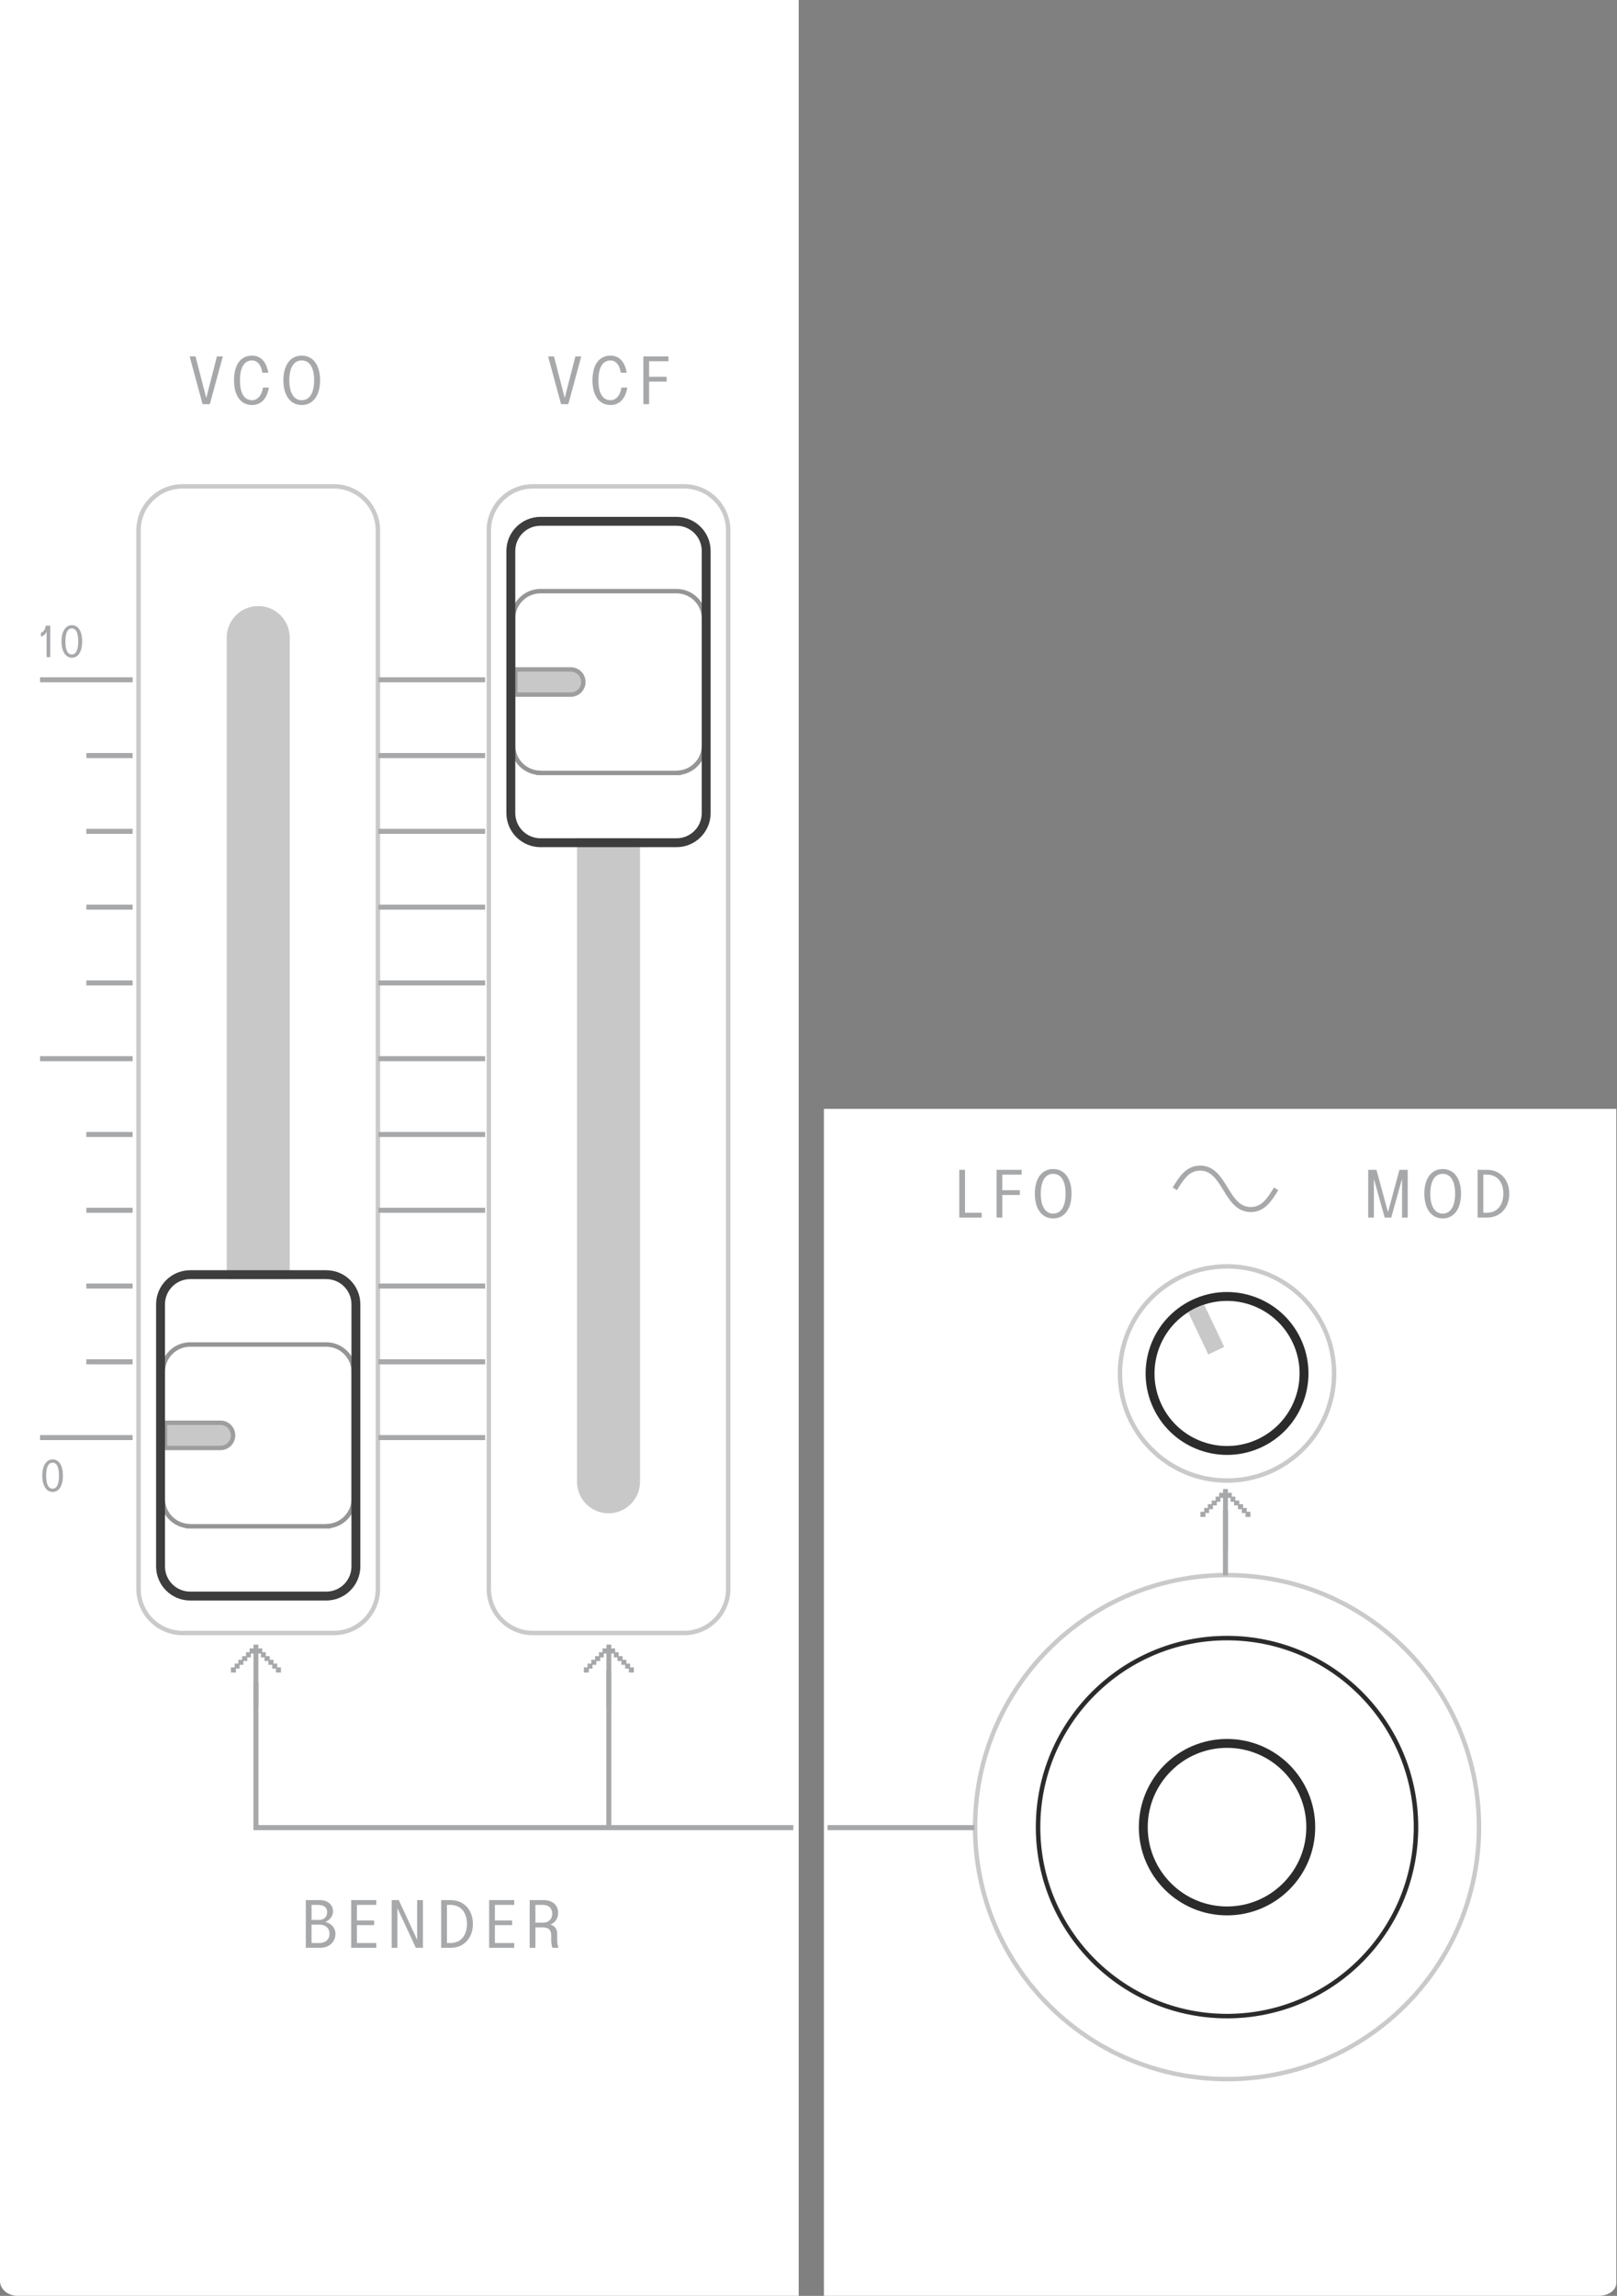 <?xml version="1.0" encoding="UTF-8" standalone="no"?>
<!DOCTYPE svg PUBLIC "-//W3C//DTD SVG 1.1//EN" "http://www.w3.org/Graphics/SVG/1.1/DTD/svg11.dtd">
<svg width="100%" height="100%" viewBox="0 0 758 1076" version="1.1" xmlns="http://www.w3.org/2000/svg" xmlns:xlink="http://www.w3.org/1999/xlink" xml:space="preserve" xmlns:serif="http://www.serif.com/" style="fill-rule:evenodd;clip-rule:evenodd;stroke-miterlimit:10;">
    <rect x="0" y="0" width="758" height="1076" fill="#808080" stroke="none"/>
    <path d="M8.267,1075.98C3.7,1075.98 0,1072.88 0,1069.05L0,0L374.408,0L374.408,1075.98L8.267,1075.98Z" style="fill:white;fill-rule:nonzero;"/>
    <path d="M386.219,1075.98L749.407,1075.98C753.973,1075.98 757.677,1073.29 757.677,1069.96L757.677,519.683L386.219,519.683L386.219,1075.98Z" style="fill:white;fill-rule:nonzero;"/>
    <path d="M575.195,944.882C526.275,944.882 486.612,905.224 486.612,856.299C486.612,807.378 526.275,767.715 575.195,767.715C624.12,767.715 663.779,807.378 663.779,856.299C663.779,905.224 624.12,944.882 575.195,944.882ZM575.195,738.19C509.966,738.19 457.087,791.07 457.087,856.299C457.087,921.528 509.966,974.411 575.195,974.411C640.425,974.411 693.304,921.528 693.304,856.299C693.304,791.07 640.425,738.19 575.195,738.19Z" style="fill:none;fill-rule:nonzero;stroke:rgb(202,202,202);stroke-width:2.08px;"/>
    <circle cx="575.195" cy="643.7" r="50.196" style="fill:none;stroke:rgb(202,202,202);stroke-width:2.08px;"/>
    <clipPath id="_clip1">
        <rect x="63.9" y="226.894" width="114.288" height="539.485" clip-rule="nonzero"/>
    </clipPath>
    <g clip-path="url(#_clip1)">
        <path d="M156.477,227.935L85.61,227.935C74.194,227.935 64.94,237.19 64.94,248.606L64.94,744.669C64.94,756.081 74.194,765.335 85.61,765.335L156.477,765.335C167.894,765.335 177.148,756.081 177.148,744.669L177.148,248.606C177.148,237.19 167.894,227.935 156.477,227.935Z" style="fill:none;fill-rule:nonzero;stroke:rgb(202,202,202);stroke-width:2.08px;"/>
    </g>
    <path d="M106.28,298.802L106.28,694.472C106.28,702.627 112.889,709.235 121.043,709.235C129.197,709.235 135.81,702.627 135.81,694.472L135.81,298.802C135.81,290.647 129.197,284.039 121.043,284.039C112.889,284.039 106.28,290.647 106.28,298.802" style="fill:rgb(200,200,200);fill-rule:nonzero;"/>
    <clipPath id="_clip2">
        <rect x="228.109" y="226.894" width="114.288" height="539.485" clip-rule="nonzero"/>
    </clipPath>
    <g clip-path="url(#_clip2)">
        <path d="M320.686,227.935L249.819,227.935C238.402,227.935 229.148,237.19 229.148,248.606L229.148,744.669C229.148,756.081 238.402,765.335 249.819,765.335L320.686,765.335C332.102,765.335 341.356,756.081 341.356,744.669L341.356,248.606C341.356,237.19 332.102,227.935 320.686,227.935Z" style="fill:none;fill-rule:nonzero;stroke:rgb(202,202,202);stroke-width:2.08px;"/>
    </g>
    <path d="M270.489,298.802L270.489,694.472C270.489,702.627 277.097,709.235 285.251,709.235C293.406,709.235 300.018,702.627 300.018,694.472L300.018,298.802C300.018,290.647 293.406,284.039 285.251,284.039C277.097,284.039 270.489,290.647 270.489,298.802" style="fill:rgb(200,200,200);fill-rule:nonzero;"/>
    <path d="M253.356,392.872C246.835,392.872 241.548,387.584 241.548,381.063L241.548,258.217C241.548,251.692 246.835,246.409 253.356,246.409L317.152,246.409C323.673,246.409 328.956,251.692 328.956,258.217L328.956,381.063C328.956,387.584 323.673,392.872 317.152,392.872L253.356,392.872Z" style="fill:white;fill-rule:nonzero;"/>
    <path d="M252.315,362.257L252.315,362.148C245.715,361.619 240.506,356.077 240.506,349.34L240.506,289.907C240.506,282.819 246.269,277.057 253.356,277.057L317.152,277.057C324.235,277.057 330.002,282.819 330.002,289.907L330.002,349.34C330.002,356.077 324.794,361.619 318.194,362.148L318.194,362.19L317.152,362.257L252.315,362.257Z" style="fill:white;fill-rule:nonzero;"/>
    <path d="M317.15,276.014L253.355,276.014C245.696,276.014 239.463,282.243 239.463,289.906L239.463,349.343C239.463,356.297 244.596,362.068 251.271,363.081L251.271,363.235L253.355,363.297L319.234,363.297L319.234,363.081C325.909,362.068 331.038,356.297 331.038,349.343L331.038,289.906C331.038,282.243 324.809,276.014 317.15,276.014M317.15,278.097C323.671,278.097 328.955,283.385 328.955,289.906L328.955,349.343C328.955,355.864 323.671,361.152 317.15,361.152L317.15,361.214L253.355,361.214L253.355,361.152C246.834,361.152 241.546,355.864 241.546,349.343L241.546,289.906C241.546,283.385 246.834,278.097 253.355,278.097L317.15,278.097Z" style="fill:rgb(149,149,149);fill-rule:nonzero;"/>
    <path d="M241.548,313.734L267.544,313.734C270.806,313.734 273.452,316.38 273.452,319.638C273.452,322.9 270.806,325.546 267.544,325.546L241.548,325.546L241.548,313.734Z" style="fill:rgb(200,200,200);fill-rule:nonzero;stroke:rgb(158,158,158);stroke-width:2.08px;"/>
    <path d="M317.15,242.241L253.355,242.241C244.546,242.241 237.38,249.408 237.38,258.216L237.38,381.062C237.38,389.875 244.546,397.037 253.355,397.037L317.15,397.037C325.959,397.037 333.121,389.875 333.121,381.062L333.121,258.216C333.121,249.408 325.959,242.241 317.15,242.241M317.15,246.408C323.671,246.408 328.955,251.695 328.955,258.216L328.955,381.062C328.955,387.587 323.671,392.87 317.15,392.87L253.355,392.87C246.834,392.87 241.546,387.587 241.546,381.062L241.546,258.216C241.546,251.695 246.834,246.408 253.355,246.408L317.15,246.408Z" style="fill:rgb(61,61,61);fill-rule:nonzero;"/>
    <path d="M89.147,745.94C82.627,745.94 77.339,740.652 77.339,734.132L77.339,611.286C77.339,604.761 82.627,599.478 89.147,599.478L152.943,599.478C159.464,599.478 164.752,604.761 164.752,611.286L164.752,734.132C164.752,740.652 159.464,745.94 152.943,745.94L89.147,745.94Z" style="fill:white;fill-rule:nonzero;"/>
    <path d="M88.106,715.325L88.106,715.22C81.506,714.687 76.297,709.145 76.297,702.408L76.297,642.975C76.297,635.891 82.06,630.125 89.147,630.125L152.943,630.125C160.027,630.125 165.793,635.891 165.793,642.975L165.793,702.408C165.793,709.145 160.585,714.687 153.985,715.22L153.985,715.258L152.943,715.325L88.106,715.325Z" style="fill:white;fill-rule:nonzero;"/>
    <path d="M152.941,629.082L89.145,629.082C81.487,629.082 75.254,635.315 75.254,642.974L75.254,702.411C75.254,709.365 80.387,715.136 87.062,716.149L87.062,716.303L89.145,716.365L155.025,716.365L155.025,716.149C161.7,715.136 166.833,709.365 166.833,702.411L166.833,642.974C166.833,635.315 160.6,629.082 152.941,629.082M152.941,631.165C159.462,631.165 164.75,636.453 164.75,642.974L164.75,702.411C164.75,708.932 159.462,714.22 152.941,714.22L152.941,714.282L89.145,714.282L89.145,714.22C82.625,714.22 77.337,708.932 77.337,702.411L77.337,642.974C77.337,636.453 82.625,631.165 89.145,631.165L152.941,631.165Z" style="fill:rgb(149,149,149);fill-rule:nonzero;"/>
    <path d="M77.339,666.802L103.335,666.802C106.597,666.802 109.243,669.447 109.243,672.71C109.243,675.968 106.597,678.614 103.335,678.614L77.339,678.614L77.339,666.802Z" style="fill:rgb(200,200,200);fill-rule:nonzero;stroke:rgb(158,158,158);stroke-width:2.08px;"/>
    <path d="M152.941,595.309L89.145,595.309C80.341,595.309 73.17,602.476 73.17,611.284L73.17,734.13C73.17,742.942 80.341,750.105 89.145,750.105L152.941,750.105C161.75,750.105 168.916,742.942 168.916,734.13L168.916,611.284C168.916,602.476 161.75,595.309 152.941,595.309M152.941,599.476C159.462,599.476 164.75,604.763 164.75,611.284L164.75,734.13C164.75,740.655 159.462,745.938 152.941,745.938L89.145,745.938C82.625,745.938 77.337,740.655 77.337,734.13L77.337,611.284C77.337,604.763 82.625,599.476 89.145,599.476L152.941,599.476Z" style="fill:rgb(61,61,61);fill-rule:nonzero;"/>
    <path d="M607.797,628.219C599.254,610.229 577.714,602.558 559.723,611.1C541.733,619.642 534.062,641.183 542.604,659.173C551.146,677.164 572.687,684.834 590.678,676.292C608.668,667.75 616.339,646.209 607.797,628.219Z" style="fill:none;stroke:rgb(43,43,43);stroke-width:4.17px;"/>
    <path d="M557.002,615.005L566.402,634.801L573.868,631.255L564.464,611.447C563.164,611.885 561.877,612.385 560.618,612.98C559.352,613.585 558.156,614.272 557.002,615.005" style="fill:rgb(200,200,200);fill-rule:nonzero;"/>
    <path d="M575.195,944.882C526.275,944.882 486.612,905.224 486.612,856.299C486.612,807.378 526.275,767.715 575.195,767.715C624.12,767.715 663.779,807.378 663.779,856.299C663.779,905.224 624.12,944.882 575.195,944.882Z" style="fill:none;fill-rule:nonzero;stroke:rgb(43,43,43);stroke-width:2.08px;"/>
    <path d="M575.194,814.99C552.365,814.99 533.856,833.498 533.856,856.327C533.856,879.16 552.365,897.669 575.194,897.669C598.023,897.669 616.531,879.16 616.531,856.327C616.531,833.498 598.023,814.99 575.194,814.99M575.194,819.156C595.69,819.156 612.365,835.831 612.365,856.327C612.365,876.827 595.69,893.502 575.194,893.502C554.698,893.502 538.023,876.827 538.023,856.327C538.023,835.831 554.698,819.156 575.194,819.156" style="fill:rgb(43,43,43);fill-rule:nonzero;"/>
    <path d="M104.446,167.046L98.375,189.412L94.967,189.412L88.9,167.046L91.655,167.046L96.688,186.504L101.692,167.046L104.446,167.046Z" style="fill:rgb(167,168,170);fill-rule:nonzero;"/>
    <path d="M109.702,178.215C109.702,170.957 112.797,166.67 118.177,166.67C122.431,166.67 124.968,169.861 125.747,174.678L122.964,174.678C122.589,171.707 120.964,168.928 118.21,168.928C114.302,168.928 112.485,172.553 112.485,178.215C112.485,183.874 114.206,187.565 118.21,187.565C121.027,187.565 122.931,184.69 123.243,181.653L126.031,181.653C125.122,187.161 122.089,189.82 118.21,189.82C112.827,189.82 109.702,185.47 109.702,178.215" style="fill:rgb(167,168,170);fill-rule:nonzero;"/>
    <path d="M147.265,178.215C147.265,172.553 145.294,168.928 141.448,168.928C137.598,168.928 135.627,172.553 135.627,178.215C135.627,183.874 137.598,187.565 141.448,187.565C145.294,187.565 147.265,183.874 147.265,178.215M132.844,178.215C132.844,170.957 136.223,166.67 141.448,166.67C146.669,166.67 150.048,170.99 150.048,178.215C150.048,185.44 146.669,189.82 141.448,189.82C136.223,189.82 132.844,185.47 132.844,178.215" style="fill:rgb(167,168,170);fill-rule:nonzero;"/>
    <path d="M272.48,167.046L266.41,189.412L263.001,189.412L256.935,167.046L259.689,167.046L264.722,186.504L269.726,167.046L272.48,167.046Z" style="fill:rgb(167,168,170);fill-rule:nonzero;"/>
    <path d="M277.735,178.215C277.735,170.957 280.831,166.67 286.21,166.67C290.465,166.67 293.002,169.861 293.781,174.678L290.998,174.678C290.623,171.707 288.998,168.928 286.244,168.928C282.335,168.928 280.519,172.553 280.519,178.215C280.519,183.874 282.24,187.565 286.244,187.565C289.06,187.565 290.965,184.69 291.277,181.653L294.065,181.653C293.156,187.161 290.123,189.82 286.244,189.82C280.86,189.82 277.735,185.47 277.735,178.215" style="fill:rgb(167,168,170);fill-rule:nonzero;"/>
    <path d="M301.592,167.046L313.355,167.046L313.355,169.3L304.284,169.3L304.284,176.587L312.509,176.587L312.509,178.842L304.284,178.842L304.284,189.412L301.592,189.412L301.592,167.046Z" style="fill:rgb(167,168,170);fill-rule:nonzero;"/>
    <path d="M149.641,910.629C152.332,910.629 154.457,909.187 154.457,906.246C154.457,903.65 152.549,901.996 149.766,901.996L146.041,901.996L146.041,910.629L149.641,910.629ZM149.578,899.804C152.049,899.804 153.362,898.212 153.362,896.142C153.362,894.142 152.078,892.767 149.232,892.767L146.041,892.767L146.041,899.804L149.578,899.804ZM143.353,890.512L149.953,890.512C153.362,890.512 156.082,892.487 156.116,895.737C156.149,898.271 154.241,900.054 152.612,900.679L152.612,900.775C154.424,901.179 157.241,902.808 157.241,906.375C157.241,909.971 154.491,912.879 150.016,912.879L143.353,912.879L143.353,890.512Z" style="fill:rgb(167,168,170);fill-rule:nonzero;"/>
    <path d="M164.617,890.512L176.38,890.512L176.38,892.766L167.309,892.766L167.309,900.053L175.38,900.053L175.38,902.241L167.309,902.241L167.309,910.628L176.38,910.628L176.38,912.878L164.617,912.878L164.617,890.512Z" style="fill:rgb(167,168,170);fill-rule:nonzero;"/>
    <path d="M198.249,890.512L198.249,912.878L194.932,912.878L186.299,894.299L186.299,912.878L183.607,912.878L183.607,890.512L186.924,890.512L195.557,909.095L195.557,890.512L198.249,890.512Z" style="fill:rgb(167,168,170);fill-rule:nonzero;"/>
    <path d="M211.199,910.629C216.049,910.629 218.895,907 218.895,901.683C218.895,896.362 216.049,892.767 211.199,892.767L209.507,892.767L209.507,910.629L211.199,910.629ZM206.82,890.512L211.199,890.512C217.612,890.512 221.678,895.267 221.678,901.712C221.678,908.154 217.612,912.879 211.199,912.879L206.82,912.879L206.82,890.512Z" style="fill:rgb(167,168,170);fill-rule:nonzero;"/>
    <path d="M229.304,890.512L241.067,890.512L241.067,892.766L231.996,892.766L231.996,900.053L240.067,900.053L240.067,902.241L231.996,902.241L231.996,910.628L241.067,910.628L241.067,912.878L229.304,912.878L229.304,890.512Z" style="fill:rgb(167,168,170);fill-rule:nonzero;"/>
    <path d="M254.52,901.087C257.365,901.087 258.865,899.27 258.865,896.958C258.865,894.233 257.178,892.766 254.361,892.766L250.982,892.766L250.982,901.087L254.52,901.087ZM248.295,890.512L254.799,890.512C258.774,890.512 261.586,892.641 261.62,896.395C261.649,899.587 259.74,901.241 258.149,901.929L258.149,902.025C260.12,902.683 261.211,903.904 261.211,906.687L261.211,909.341C261.211,911.225 261.557,912.158 261.778,912.879L258.961,912.879C258.74,912.125 258.399,911.191 258.399,909.283L258.399,907.187C258.399,905.025 257.678,903.308 254.428,903.308L250.982,903.308L250.982,912.879L248.295,912.879L248.295,890.512Z" style="fill:rgb(167,168,170);fill-rule:nonzero;"/>
    <path d="M449.682,548.259L452.373,548.259L452.373,568.376L460.19,568.376L460.19,570.626L449.682,570.626L449.682,548.259Z" style="fill:rgb(167,168,170);fill-rule:nonzero;"/>
    <path d="M467.156,548.259L478.918,548.259L478.918,550.513L469.847,550.513L469.847,557.801L478.072,557.801L478.072,560.055L469.847,560.055L469.847,570.626L467.156,570.626L467.156,548.259Z" style="fill:rgb(167,168,170);fill-rule:nonzero;"/>
    <path d="M499.521,559.429C499.521,553.766 497.55,550.141 493.704,550.141C489.854,550.141 487.883,553.766 487.883,559.429C487.883,565.087 489.854,568.779 493.704,568.779C497.55,568.779 499.521,565.087 499.521,559.429M485.1,559.429C485.1,552.17 488.479,547.883 493.704,547.883C498.925,547.883 502.304,552.204 502.304,559.429C502.304,566.654 498.925,571.033 493.704,571.033C488.479,571.033 485.1,566.683 485.1,559.429" style="fill:rgb(167,168,170);fill-rule:nonzero;"/>
    <path d="M659.893,548.259L659.893,570.626L657.235,570.626L657.235,552.513L652.168,570.626L649.101,570.626L644.035,552.513L644.035,570.626L641.376,570.626L641.376,548.259L645.255,548.259L650.635,568.126L656.014,548.259L659.893,548.259Z" style="fill:rgb(167,168,170);fill-rule:nonzero;"/>
    <path d="M682.114,559.429C682.114,553.766 680.143,550.141 676.297,550.141C672.447,550.141 670.476,553.766 670.476,559.429C670.476,565.087 672.447,568.779 676.297,568.779C680.143,568.779 682.114,565.087 682.114,559.429M667.693,559.429C667.693,552.17 671.072,547.883 676.297,547.883C681.518,547.883 684.897,552.204 684.897,559.429C684.897,566.654 681.518,571.033 676.297,571.033C671.072,571.033 667.693,566.683 667.693,559.429" style="fill:rgb(167,168,170);fill-rule:nonzero;"/>
    <path d="M697.027,568.376C701.877,568.376 704.722,564.747 704.722,559.43C704.722,554.11 701.877,550.514 697.027,550.514L695.335,550.514L695.335,568.376L697.027,568.376ZM692.647,548.26L697.027,548.26C703.439,548.26 707.506,553.014 707.506,559.46C707.506,565.901 703.439,570.626 697.027,570.626L692.647,570.626L692.647,548.26Z" style="fill:rgb(167,168,170);fill-rule:nonzero;"/>
    <path d="M131.397,783.571L129.652,783.571L129.652,781.742L131.397,781.742L131.397,783.571ZM129.652,781.742L127.91,781.742L127.91,779.959L129.652,779.959L129.652,781.742ZM127.914,779.959L126.131,779.959L126.131,778.171L127.914,778.171L127.914,779.959ZM126.127,778.171L124.297,778.171L124.297,776.475L126.127,776.475L126.127,778.171ZM124.297,776.471L122.643,776.471L122.643,774.642L124.297,774.642L124.297,776.471ZM122.643,772.859L122.643,774.642L120.818,774.642L120.818,799.484L119.118,799.484L119.118,774.642L117.289,774.642L117.289,772.859L119.118,772.859L119.118,771.071L120.818,771.071L120.818,772.859L122.643,772.859ZM115.635,774.642L117.289,774.642L117.289,776.471L115.635,776.471L115.635,774.642ZM113.806,776.471L115.635,776.471L115.635,778.167L113.806,778.167L113.806,776.471ZM112.018,778.171L113.802,778.171L113.802,779.959L112.018,779.959L112.018,778.171ZM110.281,779.959L112.022,779.959L112.022,781.742L110.281,781.742L110.281,779.959ZM108.539,781.742L110.281,781.742L110.281,783.571L108.539,783.571L108.539,781.742Z" style="fill:rgb(167,168,170);fill-rule:nonzero;stroke:rgb(167,168,170);stroke-width:0.59px;"/>
    <path d="M296.835,783.571L295.089,783.571L295.089,781.742L296.835,781.742L296.835,783.571ZM295.089,781.742L293.347,781.742L293.347,779.959L295.089,779.959L295.089,781.742ZM293.347,779.959L291.564,779.959L291.564,778.171L293.347,778.171L293.347,779.959ZM291.564,778.171L289.735,778.171L289.735,776.475L291.564,776.475L291.564,778.171ZM289.735,776.471L288.081,776.471L288.081,774.642L289.735,774.642L289.735,776.471ZM288.081,772.859L288.081,774.642L286.252,774.642L286.252,799.484L284.556,799.484L284.556,774.642L282.727,774.642L282.727,772.859L284.556,772.859L284.556,771.071L286.252,771.071L286.252,772.859L288.081,772.859ZM281.072,774.642L282.727,774.642L282.727,776.471L281.072,776.471L281.072,774.642ZM279.239,776.471L281.068,776.471L281.068,778.167L279.239,778.167L279.239,776.471ZM277.456,778.171L279.239,778.171L279.239,779.959L277.456,779.959L277.456,778.171ZM275.718,779.959L277.46,779.959L277.46,781.742L275.718,781.742L275.718,779.959ZM273.977,781.742L275.718,781.742L275.718,783.571L273.977,783.571L273.977,781.742Z" style="fill:rgb(167,168,170);fill-rule:nonzero;stroke:rgb(167,168,170);stroke-width:0.59px;"/>
    <path d="M585.889,710.638L584.143,710.638L584.143,708.809L585.889,708.809L585.889,710.638ZM584.143,708.809L582.402,708.809L582.402,707.025L584.143,707.025L584.143,708.809ZM582.406,707.021L580.622,707.021L580.622,705.234L582.406,705.234L582.406,707.021ZM580.622,705.234L578.793,705.234L578.793,703.538L580.622,703.538L580.622,705.234ZM578.789,703.538L577.135,703.538L577.135,701.709L578.789,701.709L578.789,703.538ZM577.135,699.925L577.135,701.709L575.31,701.709L575.31,726.546L573.61,726.546L573.61,701.709L571.781,701.709L571.781,699.925L573.61,699.925L573.61,698.138L575.31,698.138L575.31,699.925L577.135,699.925ZM570.127,701.709L571.781,701.709L571.781,703.538L570.127,703.538L570.127,701.709ZM568.297,703.538L570.127,703.538L570.127,705.234L568.297,705.234L568.297,703.538ZM566.514,705.234L568.297,705.234L568.297,707.021L566.514,707.021L566.514,705.234ZM564.772,707.021L566.514,707.021L566.514,708.805L564.772,708.805L564.772,707.021ZM563.031,708.809L564.772,708.809L564.772,710.638L563.031,710.638L563.031,708.809Z" style="fill:rgb(167,168,170);fill-rule:nonzero;stroke:rgb(167,168,170);stroke-width:0.59px;"/>
    <path d="M550.725,557.164C553.692,552.31 556.655,547.456 562.588,547.456C574.455,547.456 574.455,566.872 586.325,566.872C592.259,566.872 595.23,562.018 598.196,557.164" style="fill:none;fill-rule:nonzero;stroke:rgb(167,168,170);stroke-width:2.36px;"/>
    <path d="M371.899,856.545L119.97,856.545L119.97,788.399" style="fill:none;fill-rule:nonzero;stroke:rgb(167,168,170);stroke-width:2.36px;"/>
    <path d="M574.462,738.326L574.462,708.026" style="fill:none;fill-rule:nonzero;stroke:rgb(167,168,170);stroke-width:2.36px;"/>
    <path d="M285.405,782.704L285.405,856.545" style="fill:none;fill-rule:nonzero;stroke:rgb(167,168,170);stroke-width:2.36px;"/>
    <path d="M387.894,856.545L456.719,856.545" style="fill:none;fill-rule:nonzero;stroke:rgb(167,168,170);stroke-width:2.36px;"/>
    <path d="M23.573,293.25L23.573,307.975L21.844,307.975L21.844,296.13C21.244,297.309 20.298,298.15 19.185,298.338L19.185,296.546C20.544,296.13 21.285,294.713 21.431,293.25L23.573,293.25Z" style="fill:rgb(167,168,170);fill-rule:nonzero;"/>
    <path d="M36.671,300.603C36.671,296.728 35.704,294.524 33.662,294.524C31.625,294.524 30.654,296.728 30.654,300.603C30.654,304.478 31.625,306.72 33.662,306.72C35.704,306.72 36.671,304.478 36.671,300.603M28.821,300.603C28.821,296.049 30.717,293.003 33.662,293.003C36.608,293.003 38.504,295.657 38.504,300.603C38.504,305.549 36.608,308.245 33.662,308.245C30.717,308.245 28.821,305.157 28.821,300.603" style="fill:rgb(167,168,170);fill-rule:nonzero;"/>
    <path d="M27.652,691.586C27.652,687.711 26.685,685.507 24.644,685.507C22.606,685.507 21.635,687.711 21.635,691.586C21.635,695.461 22.606,697.703 24.644,697.703C26.685,697.703 27.652,695.461 27.652,691.586M19.802,691.586C19.802,687.032 21.698,683.986 24.644,683.986C27.59,683.986 29.485,686.64 29.485,691.586C29.485,696.532 27.59,699.228 24.644,699.228C21.698,699.228 19.802,696.14 19.802,691.586" style="fill:rgb(167,168,170);fill-rule:nonzero;"/>
    <path d="M18.77,318.598L62.162,318.598" style="fill:none;fill-rule:nonzero;stroke:rgb(167,168,170);stroke-width:2.36px;"/>
    <path d="M18.77,496.174L62.162,496.174" style="fill:none;fill-rule:nonzero;stroke:rgb(167,168,170);stroke-width:2.36px;"/>
    <path d="M18.77,673.75L62.162,673.75" style="fill:none;fill-rule:nonzero;stroke:rgb(167,168,170);stroke-width:2.36px;"/>
    <path d="M40.467,638.235L62.163,638.235" style="fill:none;fill-rule:nonzero;stroke:rgb(167,168,170);stroke-width:2.36px;"/>
    <path d="M40.467,602.72L62.163,602.72" style="fill:none;fill-rule:nonzero;stroke:rgb(167,168,170);stroke-width:2.36px;"/>
    <path d="M40.467,567.205L62.163,567.205" style="fill:none;fill-rule:nonzero;stroke:rgb(167,168,170);stroke-width:2.36px;"/>
    <path d="M40.467,531.689L62.163,531.689" style="fill:none;fill-rule:nonzero;stroke:rgb(167,168,170);stroke-width:2.36px;"/>
    <path d="M40.467,460.659L62.163,460.659" style="fill:none;fill-rule:nonzero;stroke:rgb(167,168,170);stroke-width:2.36px;"/>
    <path d="M40.467,425.144L62.163,425.144" style="fill:none;fill-rule:nonzero;stroke:rgb(167,168,170);stroke-width:2.36px;"/>
    <path d="M40.467,389.629L62.163,389.629" style="fill:none;fill-rule:nonzero;stroke:rgb(167,168,170);stroke-width:2.36px;"/>
    <path d="M40.467,354.113L62.163,354.113" style="fill:none;fill-rule:nonzero;stroke:rgb(167,168,170);stroke-width:2.36px;"/>
    <path d="M177.342,318.598L227.408,318.598" style="fill:none;fill-rule:nonzero;stroke:rgb(167,168,170);stroke-width:2.36px;"/>
    <path d="M177.342,354.113L227.408,354.113" style="fill:none;fill-rule:nonzero;stroke:rgb(167,168,170);stroke-width:2.36px;"/>
    <path d="M177.342,389.629L227.408,389.629" style="fill:none;fill-rule:nonzero;stroke:rgb(167,168,170);stroke-width:2.36px;"/>
    <path d="M177.342,425.144L227.408,425.144" style="fill:none;fill-rule:nonzero;stroke:rgb(167,168,170);stroke-width:2.36px;"/>
    <path d="M177.342,460.659L227.408,460.659" style="fill:none;fill-rule:nonzero;stroke:rgb(167,168,170);stroke-width:2.36px;"/>
    <path d="M177.342,531.689L227.408,531.689" style="fill:none;fill-rule:nonzero;stroke:rgb(167,168,170);stroke-width:2.36px;"/>
    <path d="M177.342,602.72L227.408,602.72" style="fill:none;fill-rule:nonzero;stroke:rgb(167,168,170);stroke-width:2.36px;"/>
    <path d="M177.342,567.205L227.408,567.205" style="fill:none;fill-rule:nonzero;stroke:rgb(167,168,170);stroke-width:2.36px;"/>
    <path d="M177.342,638.235L227.408,638.235" style="fill:none;fill-rule:nonzero;stroke:rgb(167,168,170);stroke-width:2.36px;"/>
    <path d="M177.342,496.174L227.408,496.174" style="fill:none;fill-rule:nonzero;stroke:rgb(167,168,170);stroke-width:2.36px;"/>
    <path d="M177.342,673.75L227.408,673.75" style="fill:none;fill-rule:nonzero;stroke:rgb(167,168,170);stroke-width:2.36px;"/>
</svg>
